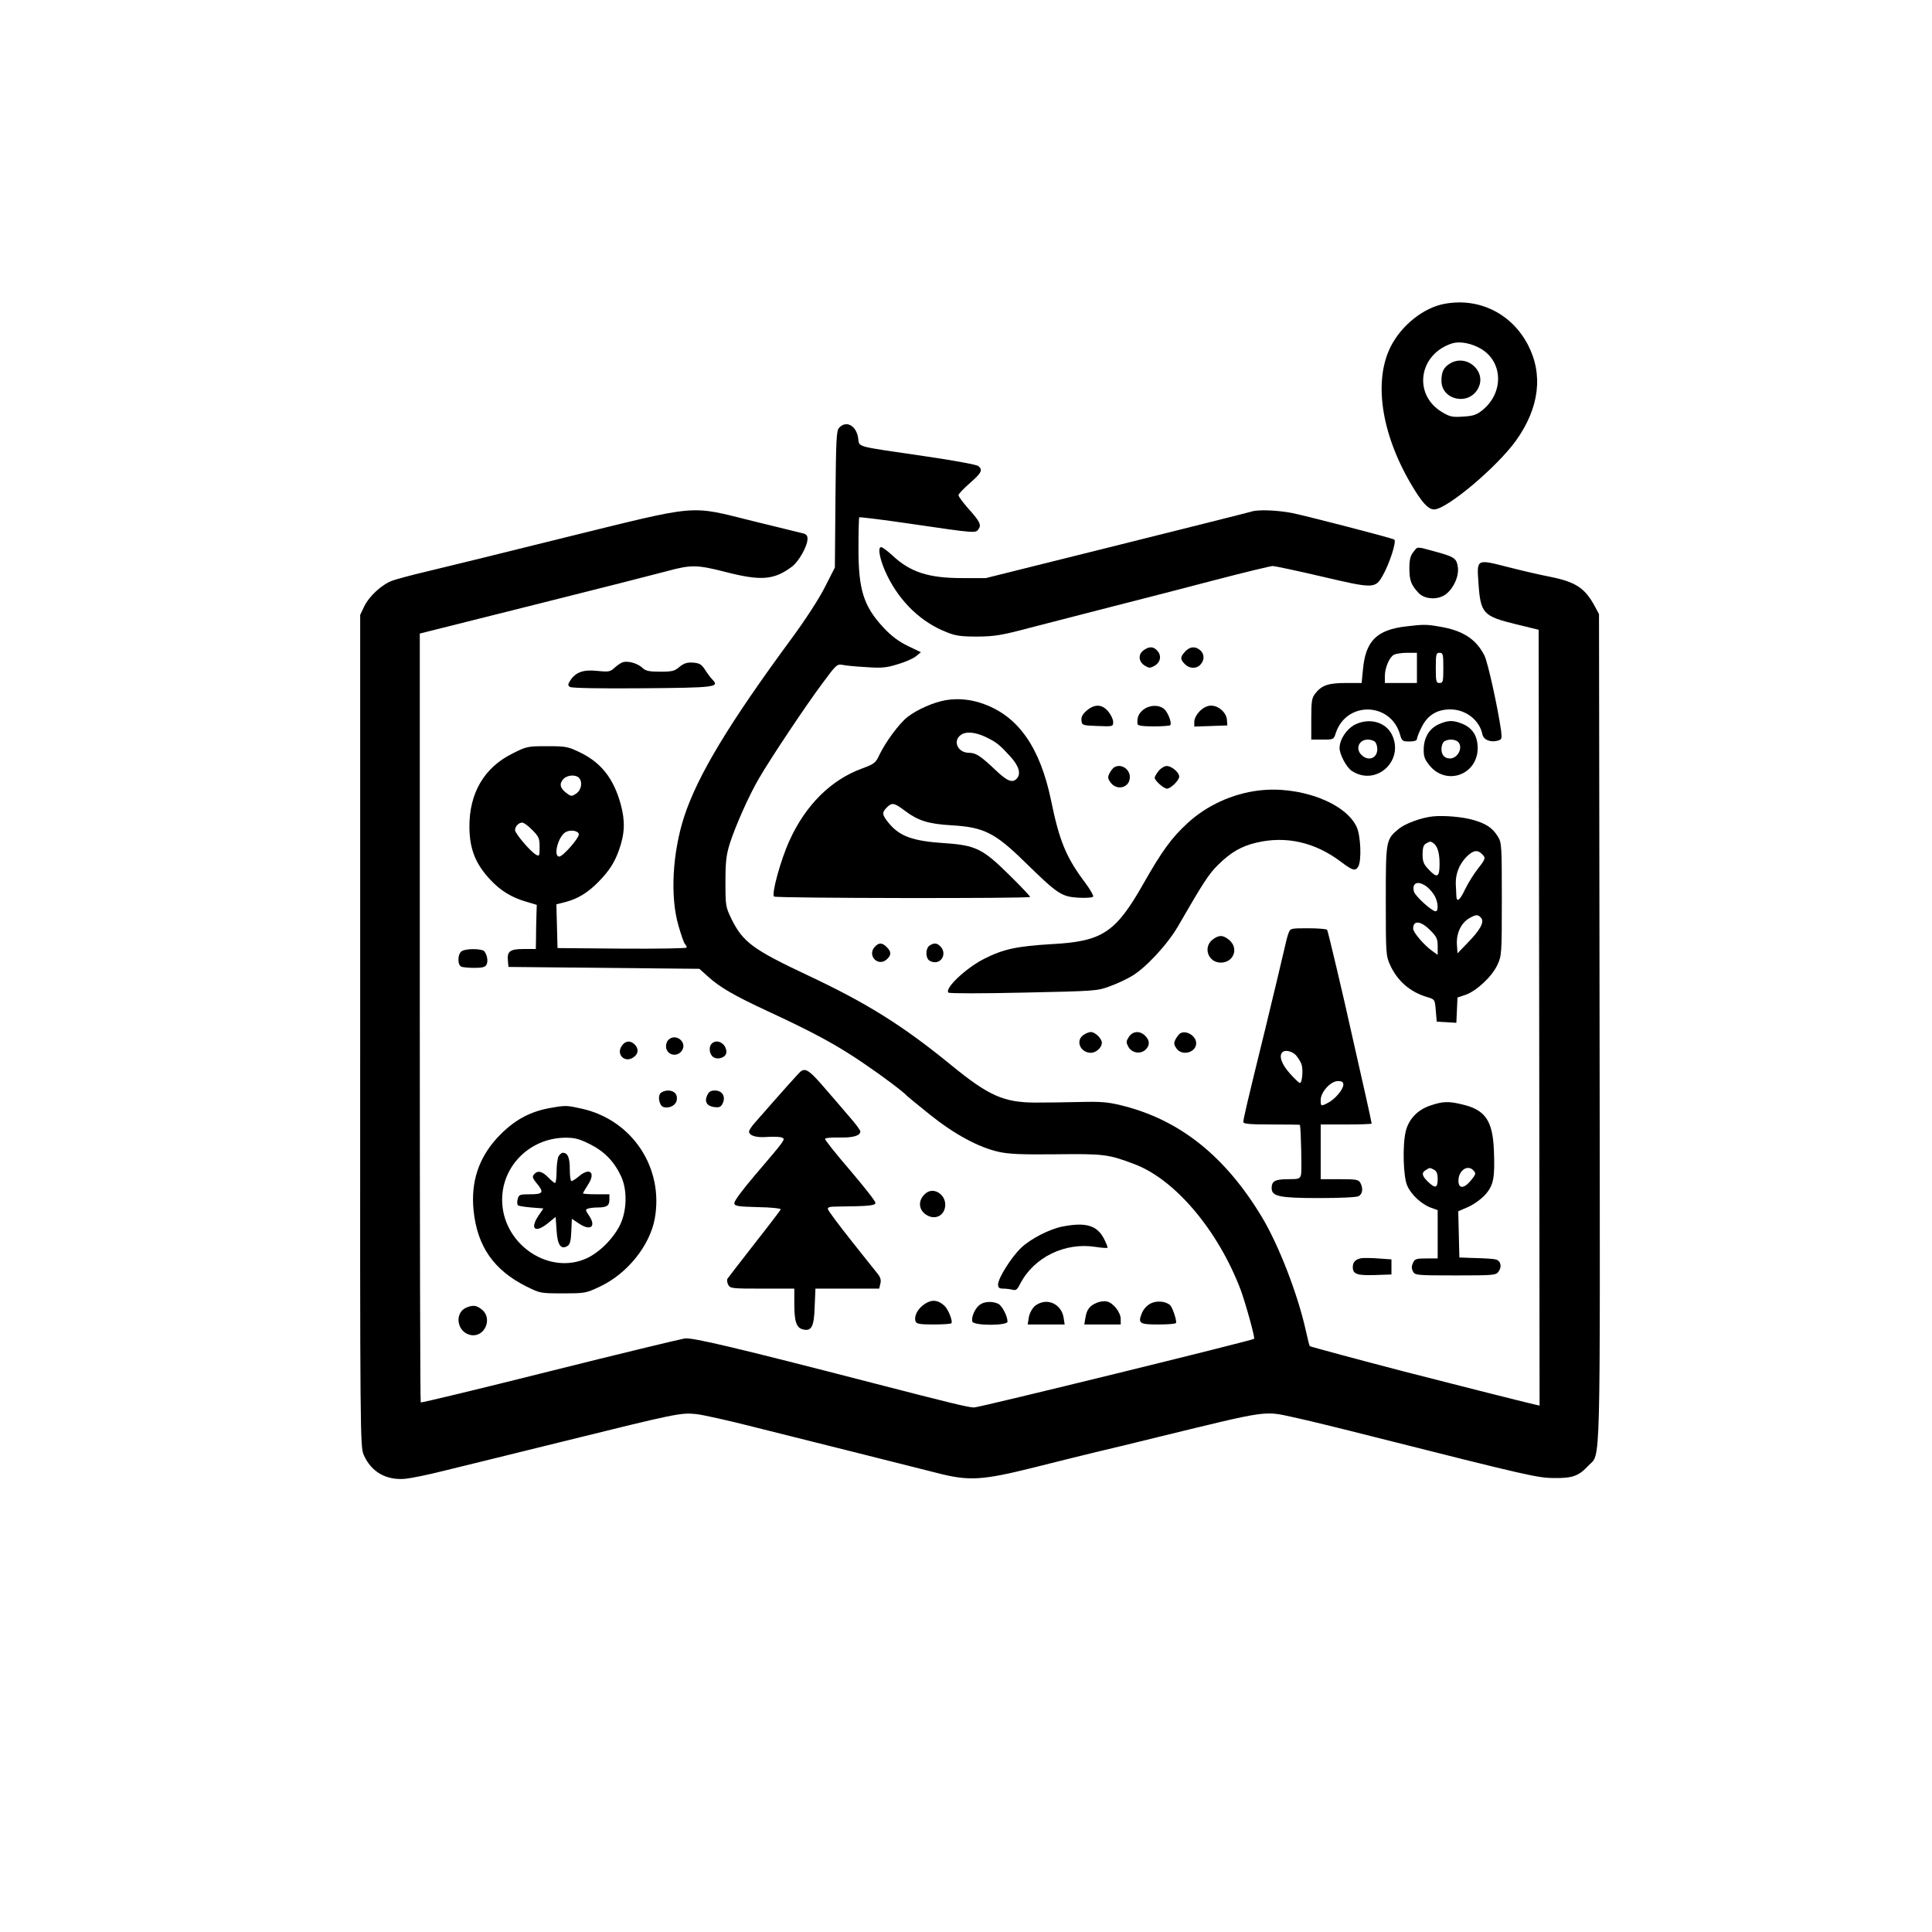 <?xml version="1.0" standalone="no"?>
<!DOCTYPE svg PUBLIC "-//W3C//DTD SVG 20010904//EN"
 "http://www.w3.org/TR/2001/REC-SVG-20010904/DTD/svg10.dtd">
<svg version="1.0" xmlns="http://www.w3.org/2000/svg"
 width="1024pt" height="1024pt" viewBox="0 0 1024 1024"
 preserveAspectRatio="xMidYMid meet">

<g transform="translate(0,1024) scale(0.1,-0.1)"
fill="#000000" stroke="none">
<path d="M7658 8630 c-112 -20 -229 -113 -287 -227 -91 -181 -51 -456 105
-724 59 -101 93 -139 125 -139 67 0 334 225 435 366 123 173 145 350 61 509
-87 164 -258 248 -439 215z m192 -239 c117 -70 121 -233 7 -325 -31 -25 -49
-31 -102 -34 -56 -4 -70 -1 -109 22 -160 93 -127 312 54 367 40 11 101 -1 150
-30z"/>
<path d="M7688 8315 c-35 -20 -48 -44 -48 -93 0 -103 145 -134 194 -41 48 88
-57 184 -146 134z"/>
<path d="M4447 7972 c-14 -15 -16 -64 -19 -379 l-3 -361 -53 -104 c-30 -60
-104 -174 -177 -273 -330 -448 -496 -723 -568 -941 -63 -193 -76 -426 -31
-580 14 -49 29 -93 35 -98 5 -6 9 -14 9 -18 0 -5 -154 -7 -342 -6 l-343 3 -3
116 -3 116 48 12 c65 17 120 50 177 109 56 58 83 100 107 167 31 87 33 154 9
242 -38 138 -104 222 -220 277 -60 29 -73 31 -171 31 -101 0 -108 -1 -181 -38
-151 -74 -231 -210 -230 -390 1 -118 32 -195 110 -279 55 -59 112 -94 190
-117 l57 -17 -2 -65 c-1 -35 -2 -88 -2 -116 l-1 -53 -64 0 c-73 0 -89 -12 -84
-62 l3 -33 506 -5 506 -5 42 -38 c66 -60 138 -102 323 -188 246 -114 365 -179
507 -276 106 -72 213 -153 231 -174 3 -3 57 -47 120 -98 129 -103 256 -172
363 -196 54 -12 119 -15 305 -13 252 3 277 0 414 -52 216 -81 444 -351 564
-667 26 -71 77 -254 71 -259 -9 -9 -1457 -364 -1484 -364 -30 0 -127 24 -538
130 -720 186 -952 241 -995 236 -25 -4 -349 -82 -720 -175 -371 -93 -677 -167
-680 -164 -3 3 -5 920 -5 2040 l0 2035 610 153 c336 84 653 165 705 179 122
33 155 33 303 -5 190 -49 259 -44 355 28 36 27 82 109 82 147 0 19 -7 26 -32
31 -18 4 -132 32 -253 62 -349 86 -276 92 -1005 -87 -338 -84 -671 -166 -740
-182 -69 -16 -145 -37 -169 -45 -56 -20 -124 -82 -151 -138 l-21 -44 0 -2204
c-1 -2160 0 -2206 19 -2249 40 -90 119 -135 220 -126 31 3 125 22 207 43 83
20 366 90 630 155 606 150 623 153 705 145 36 -4 171 -34 300 -67 129 -32 379
-95 555 -139 176 -44 367 -92 425 -107 167 -43 237 -38 510 30 124 31 275 69
335 83 61 14 209 50 330 80 579 141 552 138 711 103 66 -14 254 -60 419 -102
828 -209 876 -220 965 -220 95 -1 128 11 179 66 66 70 62 -95 59 2323 l-3
2190 -22 41 c-53 98 -101 130 -243 158 -47 9 -146 32 -220 51 -165 42 -163 43
-154 -84 11 -163 24 -177 200 -220 l119 -29 3 -2056 2 -2056 -27 6 c-37 8
-496 124 -693 175 -227 59 -494 131 -498 134 -2 2 -12 41 -22 87 -43 192 -143
449 -231 596 -196 326 -439 519 -749 594 -70 17 -109 20 -220 17 -74 -2 -180
-3 -235 -3 -165 1 -245 36 -443 198 -258 211 -447 329 -764 478 -287 135 -341
175 -401 297 -31 64 -32 70 -32 196 0 108 4 142 23 204 30 93 101 254 155 346
61 105 247 384 335 502 73 99 78 104 107 99 17 -4 73 -9 126 -12 82 -6 108 -3
166 15 39 11 82 30 97 42 l27 22 -69 33 c-49 24 -87 52 -129 97 -106 114 -134
201 -133 426 0 85 2 156 4 159 3 2 121 -12 263 -33 355 -52 354 -52 369 -30
17 23 7 42 -58 114 -26 30 -48 60 -48 66 0 7 27 35 60 64 63 55 70 70 45 91
-9 7 -133 30 -278 51 -387 57 -350 46 -359 99 -11 66 -64 93 -101 52z m-1379
-1854 c21 -21 14 -66 -14 -84 -24 -16 -27 -16 -52 3 -34 25 -39 49 -16 74 19
21 64 25 82 7z m-247 -277 c35 -35 39 -44 39 -90 0 -48 -1 -51 -19 -41 -28 15
-111 112 -111 130 0 20 19 40 38 40 8 0 32 -17 53 -39z m247 -22 c3 -19 -84
-119 -104 -119 -33 0 -6 106 33 129 25 15 67 9 71 -10z"/>
<path d="M6635 7529 c-16 -5 -340 -86 -720 -181 l-690 -172 -125 0 c-178 0
-275 31 -370 120 -26 24 -53 44 -60 44 -21 0 -5 -76 34 -154 69 -139 180 -245
314 -297 47 -19 76 -23 162 -23 92 1 126 6 280 47 96 25 292 75 435 112 143
36 389 100 546 141 157 41 294 74 305 74 10 0 128 -25 261 -56 272 -64 282
-64 321 4 38 67 75 184 62 192 -14 9 -464 125 -542 141 -78 15 -179 19 -213 8z"/>
<path d="M7491 7314 c-16 -20 -21 -41 -21 -86 0 -64 9 -88 48 -130 33 -36 105
-39 146 -7 42 33 69 95 63 142 -7 48 -16 55 -122 84 -100 27 -90 28 -114 -3z"/>
<path d="M7453 6920 c-156 -18 -215 -77 -229 -228 l-7 -72 -84 0 c-92 0 -128
-12 -162 -56 -18 -23 -21 -40 -21 -135 l0 -109 59 0 c59 0 60 0 71 35 57 171
293 164 341 -10 9 -32 13 -35 49 -35 26 0 40 5 40 13 0 7 11 36 25 63 31 63
81 94 152 94 82 0 155 -57 170 -132 6 -30 45 -45 84 -33 19 6 20 12 15 53 -18
125 -70 361 -88 397 -44 88 -116 134 -239 154 -69 12 -83 12 -176 1z m57 -220
l0 -80 -85 0 -85 0 0 35 c0 45 23 100 47 114 10 6 42 11 71 11 l52 0 0 -80z
m140 0 c0 -73 -2 -80 -20 -80 -18 0 -20 7 -20 80 0 73 2 80 20 80 18 0 20 -7
20 -80z"/>
<path d="M6062 6794 c-30 -21 -29 -59 4 -81 24 -15 29 -15 53 -2 32 18 39 54
15 80 -21 23 -42 24 -72 3z"/>
<path d="M6282 6787 c-27 -29 -28 -41 -2 -67 25 -25 62 -26 83 -2 22 24 21 55
-1 75 -26 23 -55 21 -80 -6z"/>
<path d="M3294 6727 c-11 -5 -29 -19 -41 -30 -19 -17 -30 -19 -87 -13 -73 8
-114 -6 -143 -50 -14 -22 -14 -27 -2 -35 8 -6 159 -9 381 -7 387 3 413 6 375
45 -10 10 -28 34 -40 53 -19 29 -29 35 -63 38 -32 2 -48 -3 -72 -22 -26 -23
-39 -26 -103 -26 -60 0 -77 4 -95 21 -28 26 -85 40 -110 26z"/>
<path d="M5013 6529 c-65 -11 -153 -50 -204 -90 -44 -35 -115 -131 -148 -200
-20 -43 -27 -48 -94 -73 -163 -60 -297 -193 -382 -380 -47 -102 -98 -288 -82
-298 14 -9 1357 -11 1357 -2 0 4 -48 55 -107 113 -143 142 -181 161 -346 172
-169 11 -238 36 -296 106 -36 44 -38 56 -11 83 28 28 39 26 100 -20 67 -50
122 -67 240 -74 175 -10 233 -39 394 -197 173 -169 192 -181 281 -187 42 -2
75 0 79 6 3 5 -16 38 -42 73 -101 134 -137 221 -181 436 -58 280 -172 444
-355 511 -66 25 -137 32 -203 21z m219 -199 c51 -25 69 -40 126 -103 43 -48
55 -90 30 -115 -23 -23 -50 -12 -111 46 -80 76 -105 92 -141 92 -60 0 -88 63
-43 95 28 20 80 15 139 -15z"/>
<path d="M5760 6474 c-23 -20 -30 -34 -28 -53 3 -25 5 -26 86 -29 81 -3 82 -3
82 22 0 13 -12 38 -26 55 -33 39 -71 41 -114 5z"/>
<path d="M6058 6477 c-24 -20 -32 -41 -29 -74 1 -9 25 -13 84 -13 46 0 86 3
89 6 11 10 -11 69 -33 87 -29 23 -78 21 -111 -6z"/>
<path d="M6359 6471 c-17 -18 -29 -40 -29 -56 l0 -26 88 3 87 3 -2 30 c-3 38
-44 75 -84 75 -20 0 -40 -10 -60 -29z"/>
<path d="M7181 6399 c-44 -23 -81 -78 -81 -124 0 -34 37 -103 65 -121 129 -85
282 56 211 195 -34 65 -120 88 -195 50z m107 -91 c7 -7 12 -24 12 -38 0 -48
-45 -67 -82 -33 -36 32 -17 83 32 83 14 0 31 -5 38 -12z"/>
<path d="M7625 6401 c-50 -23 -78 -70 -79 -132 -1 -38 5 -54 30 -85 89 -111
256 -51 256 91 0 61 -25 103 -75 126 -53 23 -81 23 -132 0z m103 -93 c28 -28
0 -88 -43 -88 -28 0 -45 18 -45 50 0 14 5 31 12 38 7 7 24 12 38 12 14 0 31
-5 38 -12z"/>
<path d="M5904 6172 c-6 -4 -16 -17 -23 -30 -10 -19 -10 -28 3 -46 30 -47 98
-35 104 18 6 47 -46 83 -84 58z"/>
<path d="M6141 6154 c-12 -15 -21 -31 -21 -36 0 -15 48 -58 65 -58 20 0 65 44
65 64 0 22 -40 56 -66 56 -12 0 -32 -12 -43 -26z"/>
<path d="M6670 6050 c-138 -17 -274 -79 -375 -172 -86 -79 -136 -148 -236
-324 -146 -257 -217 -304 -484 -318 -185 -11 -257 -26 -361 -79 -94 -48 -209
-156 -187 -178 5 -5 177 -5 398 0 381 8 392 9 456 33 37 13 88 37 115 53 74
42 192 169 248 266 136 236 164 278 213 326 68 67 123 98 203 117 157 37 311
2 449 -103 61 -46 76 -50 91 -22 17 33 12 161 -9 207 -59 130 -305 221 -521
194z"/>
<path d="M7595 5913 c-60 -6 -145 -37 -180 -65 -70 -58 -70 -60 -70 -383 0
-281 1 -291 23 -340 39 -85 106 -143 197 -170 40 -12 40 -12 45 -71 l5 -59 52
-3 52 -3 3 67 3 67 42 14 c58 20 141 97 169 158 23 49 24 57 24 349 0 285 -1
300 -21 332 -27 45 -63 69 -130 88 -55 16 -152 25 -214 19z m1 -141 c23 -15
34 -52 34 -111 0 -72 -13 -78 -59 -28 -25 26 -31 40 -31 79 0 34 5 50 18 57
21 12 24 13 38 3z m258 -58 c22 -21 21 -25 -22 -80 -21 -27 -51 -75 -66 -106
-28 -60 -45 -73 -47 -38 0 11 -2 39 -3 63 -2 54 17 104 56 145 35 35 58 40 82
16z m-290 -175 c14 -11 33 -34 41 -49 18 -34 20 -80 4 -80 -20 0 -109 81 -115
105 -12 48 24 60 70 24z m287 -165 c17 -21 -5 -63 -74 -133 l-52 -54 -3 46
c-4 58 21 113 62 138 38 23 50 24 67 3z m-271 -64 c35 -35 40 -46 40 -86 l0
-45 -28 20 c-44 31 -102 99 -102 119 0 46 40 42 90 -8z"/>
<path d="M6829 5293 c-6 -15 -16 -57 -24 -93 -8 -36 -52 -220 -98 -410 -102
-415 -117 -481 -117 -497 0 -10 37 -13 150 -13 83 0 150 -1 150 -2 6 -33 10
-245 6 -263 -6 -23 -11 -25 -69 -25 -68 0 -87 -10 -87 -47 0 -44 40 -53 250
-53 113 0 199 4 211 10 21 12 25 41 9 71 -10 17 -22 19 -110 19 l-100 0 0 145
0 145 135 0 c74 0 135 2 135 5 0 3 -15 74 -34 158 -19 84 -49 215 -66 292 -53
240 -131 568 -136 577 -3 4 -48 8 -100 8 -94 0 -95 0 -105 -27z m39 -645 c11
-13 25 -34 30 -48 10 -28 4 -100 -8 -100 -5 0 -29 23 -54 51 -43 48 -59 93
-39 112 14 14 50 6 71 -15z m252 -157 c0 -25 -44 -77 -81 -96 -38 -20 -39 -19
-39 15 0 42 53 100 91 100 22 0 29 -5 29 -19z"/>
<path d="M6426 5259 c-50 -40 -23 -119 42 -121 69 -2 100 74 48 119 -33 28
-56 29 -90 2z"/>
<path d="M4636 5221 c-41 -46 18 -107 64 -66 25 23 25 40 0 65 -25 25 -42 25
-64 1z"/>
<path d="M4928 5229 c-21 -12 -24 -59 -6 -77 7 -7 21 -12 33 -12 43 0 61 53
29 84 -18 18 -32 20 -56 5z"/>
<path d="M2448 5199 c-23 -13 -25 -74 -2 -83 9 -3 40 -6 69 -6 40 0 56 4 63
16 10 18 5 51 -11 72 -11 14 -95 16 -119 1z"/>
<path d="M5742 4754 c-43 -30 -16 -94 40 -94 28 0 58 28 58 53 0 22 -35 57
-58 57 -10 0 -28 -7 -40 -16z"/>
<path d="M5983 4744 c-15 -24 -15 -29 -2 -53 18 -32 63 -40 90 -15 24 22 24
49 -1 74 -28 28 -66 26 -87 -6z"/>
<path d="M6254 4762 c-6 -4 -16 -17 -23 -30 -10 -19 -10 -28 4 -48 28 -43 105
-24 105 27 0 39 -55 72 -86 51z"/>
<path d="M3542 4728 c-7 -7 -12 -21 -12 -33 0 -46 57 -62 84 -24 31 45 -33 96
-72 57z"/>
<path d="M3295 4696 c-30 -45 16 -91 61 -61 28 18 31 46 8 69 -22 23 -51 20
-69 -8z"/>
<path d="M3770 4706 c-15 -19 -9 -56 11 -69 27 -17 69 0 69 27 0 46 -53 74
-80 42z"/>
<path d="M4245 4562 c-9 -6 -92 -99 -247 -276 -15 -17 -27 -36 -28 -43 0 -22
38 -34 97 -29 32 2 66 1 76 -3 22 -8 24 -6 -141 -199 -69 -81 -112 -139 -110
-150 3 -15 19 -17 126 -20 69 -1 122 -7 120 -12 -2 -5 -64 -87 -139 -182 -74
-95 -139 -179 -143 -185 -4 -7 -2 -22 4 -33 10 -19 20 -20 180 -20 l170 0 0
-79 c0 -96 11 -128 45 -137 46 -12 60 14 63 121 l4 95 169 0 169 0 6 26 c5 18
1 33 -12 50 -11 13 -74 93 -141 177 -67 84 -123 160 -125 168 -2 11 10 14 52
14 168 2 200 5 200 20 0 9 -61 86 -135 173 -74 86 -134 161 -132 166 2 5 35 8
74 7 72 -2 113 9 113 32 0 7 -26 42 -58 78 -31 37 -92 107 -136 158 -74 86
-96 101 -121 83z"/>
<path d="M3500 4445 c-15 -18 -5 -64 15 -72 28 -10 64 6 71 32 8 33 -11 55
-46 55 -15 0 -33 -7 -40 -15z"/>
<path d="M3748 4434 c-16 -34 0 -58 40 -62 26 -3 34 2 43 21 16 36 -3 67 -42
67 -22 0 -32 -6 -41 -26z"/>
<path d="M7580 4380 c-66 -22 -113 -71 -129 -135 -18 -72 -14 -243 8 -290 21
-48 76 -98 125 -116 l36 -13 0 -128 0 -128 -60 0 c-54 0 -62 -3 -71 -24 -8
-17 -8 -29 0 -45 11 -20 18 -21 226 -21 205 0 214 1 228 21 19 26 11 58 -17
64 -11 3 -59 6 -106 7 l-85 3 -3 122 -3 123 53 23 c29 13 70 42 90 65 44 49
52 89 46 234 -6 158 -46 216 -167 244 -73 18 -104 17 -171 -6z m21 -340 c14
-8 19 -21 19 -50 0 -47 -13 -51 -52 -13 -32 31 -35 48 -10 62 21 13 20 13 43
1z m207 -2 c17 -17 15 -22 -14 -57 -35 -42 -64 -42 -64 1 0 53 47 87 78 56z"/>
<path d="M2925 4369 c-117 -19 -203 -67 -289 -159 -99 -108 -141 -234 -126
-385 19 -190 107 -317 279 -403 74 -37 76 -37 195 -37 119 0 122 1 198 37 143
68 261 215 288 357 50 270 -118 525 -387 585 -78 17 -84 18 -158 5z m203 -194
c77 -39 128 -92 165 -172 32 -71 30 -179 -6 -254 -35 -72 -108 -146 -177 -178
-195 -90 -435 66 -448 291 -11 188 140 346 334 348 51 0 74 -6 132 -35z"/>
<path d="M2960 4111 c-5 -11 -10 -47 -10 -80 0 -34 -4 -61 -8 -61 -5 0 -21 14
-37 30 -32 33 -56 38 -75 15 -10 -12 -7 -20 14 -46 41 -49 35 -59 -34 -59 -56
0 -60 -2 -66 -25 -4 -14 -3 -29 1 -33 3 -4 36 -9 71 -12 l64 -5 -25 -37 c-48
-71 -20 -96 47 -43 l43 35 5 -72 c5 -78 23 -103 58 -82 13 8 18 27 20 77 l3
67 39 -26 c62 -41 92 -14 50 46 -17 25 -18 29 -4 34 9 3 31 6 49 6 51 0 65 9
65 41 l0 29 -70 0 c-38 0 -70 2 -70 5 0 3 12 23 26 45 43 65 11 95 -48 45 -16
-14 -34 -25 -39 -25 -5 0 -9 28 -9 63 0 62 -11 87 -37 87 -7 0 -17 -9 -23 -19z"/>
<path d="M4909 3917 c-47 -36 -43 -94 8 -120 46 -24 93 5 93 58 0 56 -61 93
-101 62z"/>
<path d="M5631 3739 c-67 -13 -165 -63 -216 -110 -52 -48 -125 -163 -125 -197
0 -17 6 -22 28 -22 15 0 37 -3 49 -6 18 -5 25 1 41 33 73 140 237 220 400 194
31 -5 59 -7 62 -4 2 2 -7 25 -20 50 -37 69 -97 86 -219 62z"/>
<path d="M7214 3571 c-29 -5 -44 -21 -44 -46 0 -38 21 -46 117 -43 l88 3 0 40
0 40 -71 5 c-39 3 -80 3 -90 1z"/>
<path d="M4900 3328 c-37 -25 -57 -65 -47 -92 5 -13 23 -16 95 -16 49 0 91 3
94 6 10 9 -15 73 -36 93 -35 32 -67 35 -106 9z"/>
<path d="M5813 3335 c-38 -16 -53 -36 -60 -79 l-6 -36 97 0 96 0 0 29 c0 36
-41 87 -74 93 -13 3 -37 0 -53 -7z"/>
<path d="M6100 3332 c-20 -10 -38 -29 -47 -50 -23 -56 -15 -62 86 -62 49 0 92
3 94 8 6 9 -18 81 -30 93 -22 22 -70 27 -103 11z"/>
<path d="M5194 3325 c-26 -17 -48 -69 -40 -90 8 -22 186 -22 186 0 0 29 -28
83 -48 94 -29 15 -74 14 -98 -4z"/>
<path d="M5485 3318 c-15 -14 -28 -38 -32 -60 l-6 -38 98 0 98 0 -6 38 c-8 47
-46 82 -92 82 -21 0 -44 -9 -60 -22z"/>
<path d="M2473 3310 c-67 -27 -52 -132 22 -146 74 -14 118 88 59 135 -29 23
-46 25 -81 11z"/>
</g>
</svg>
